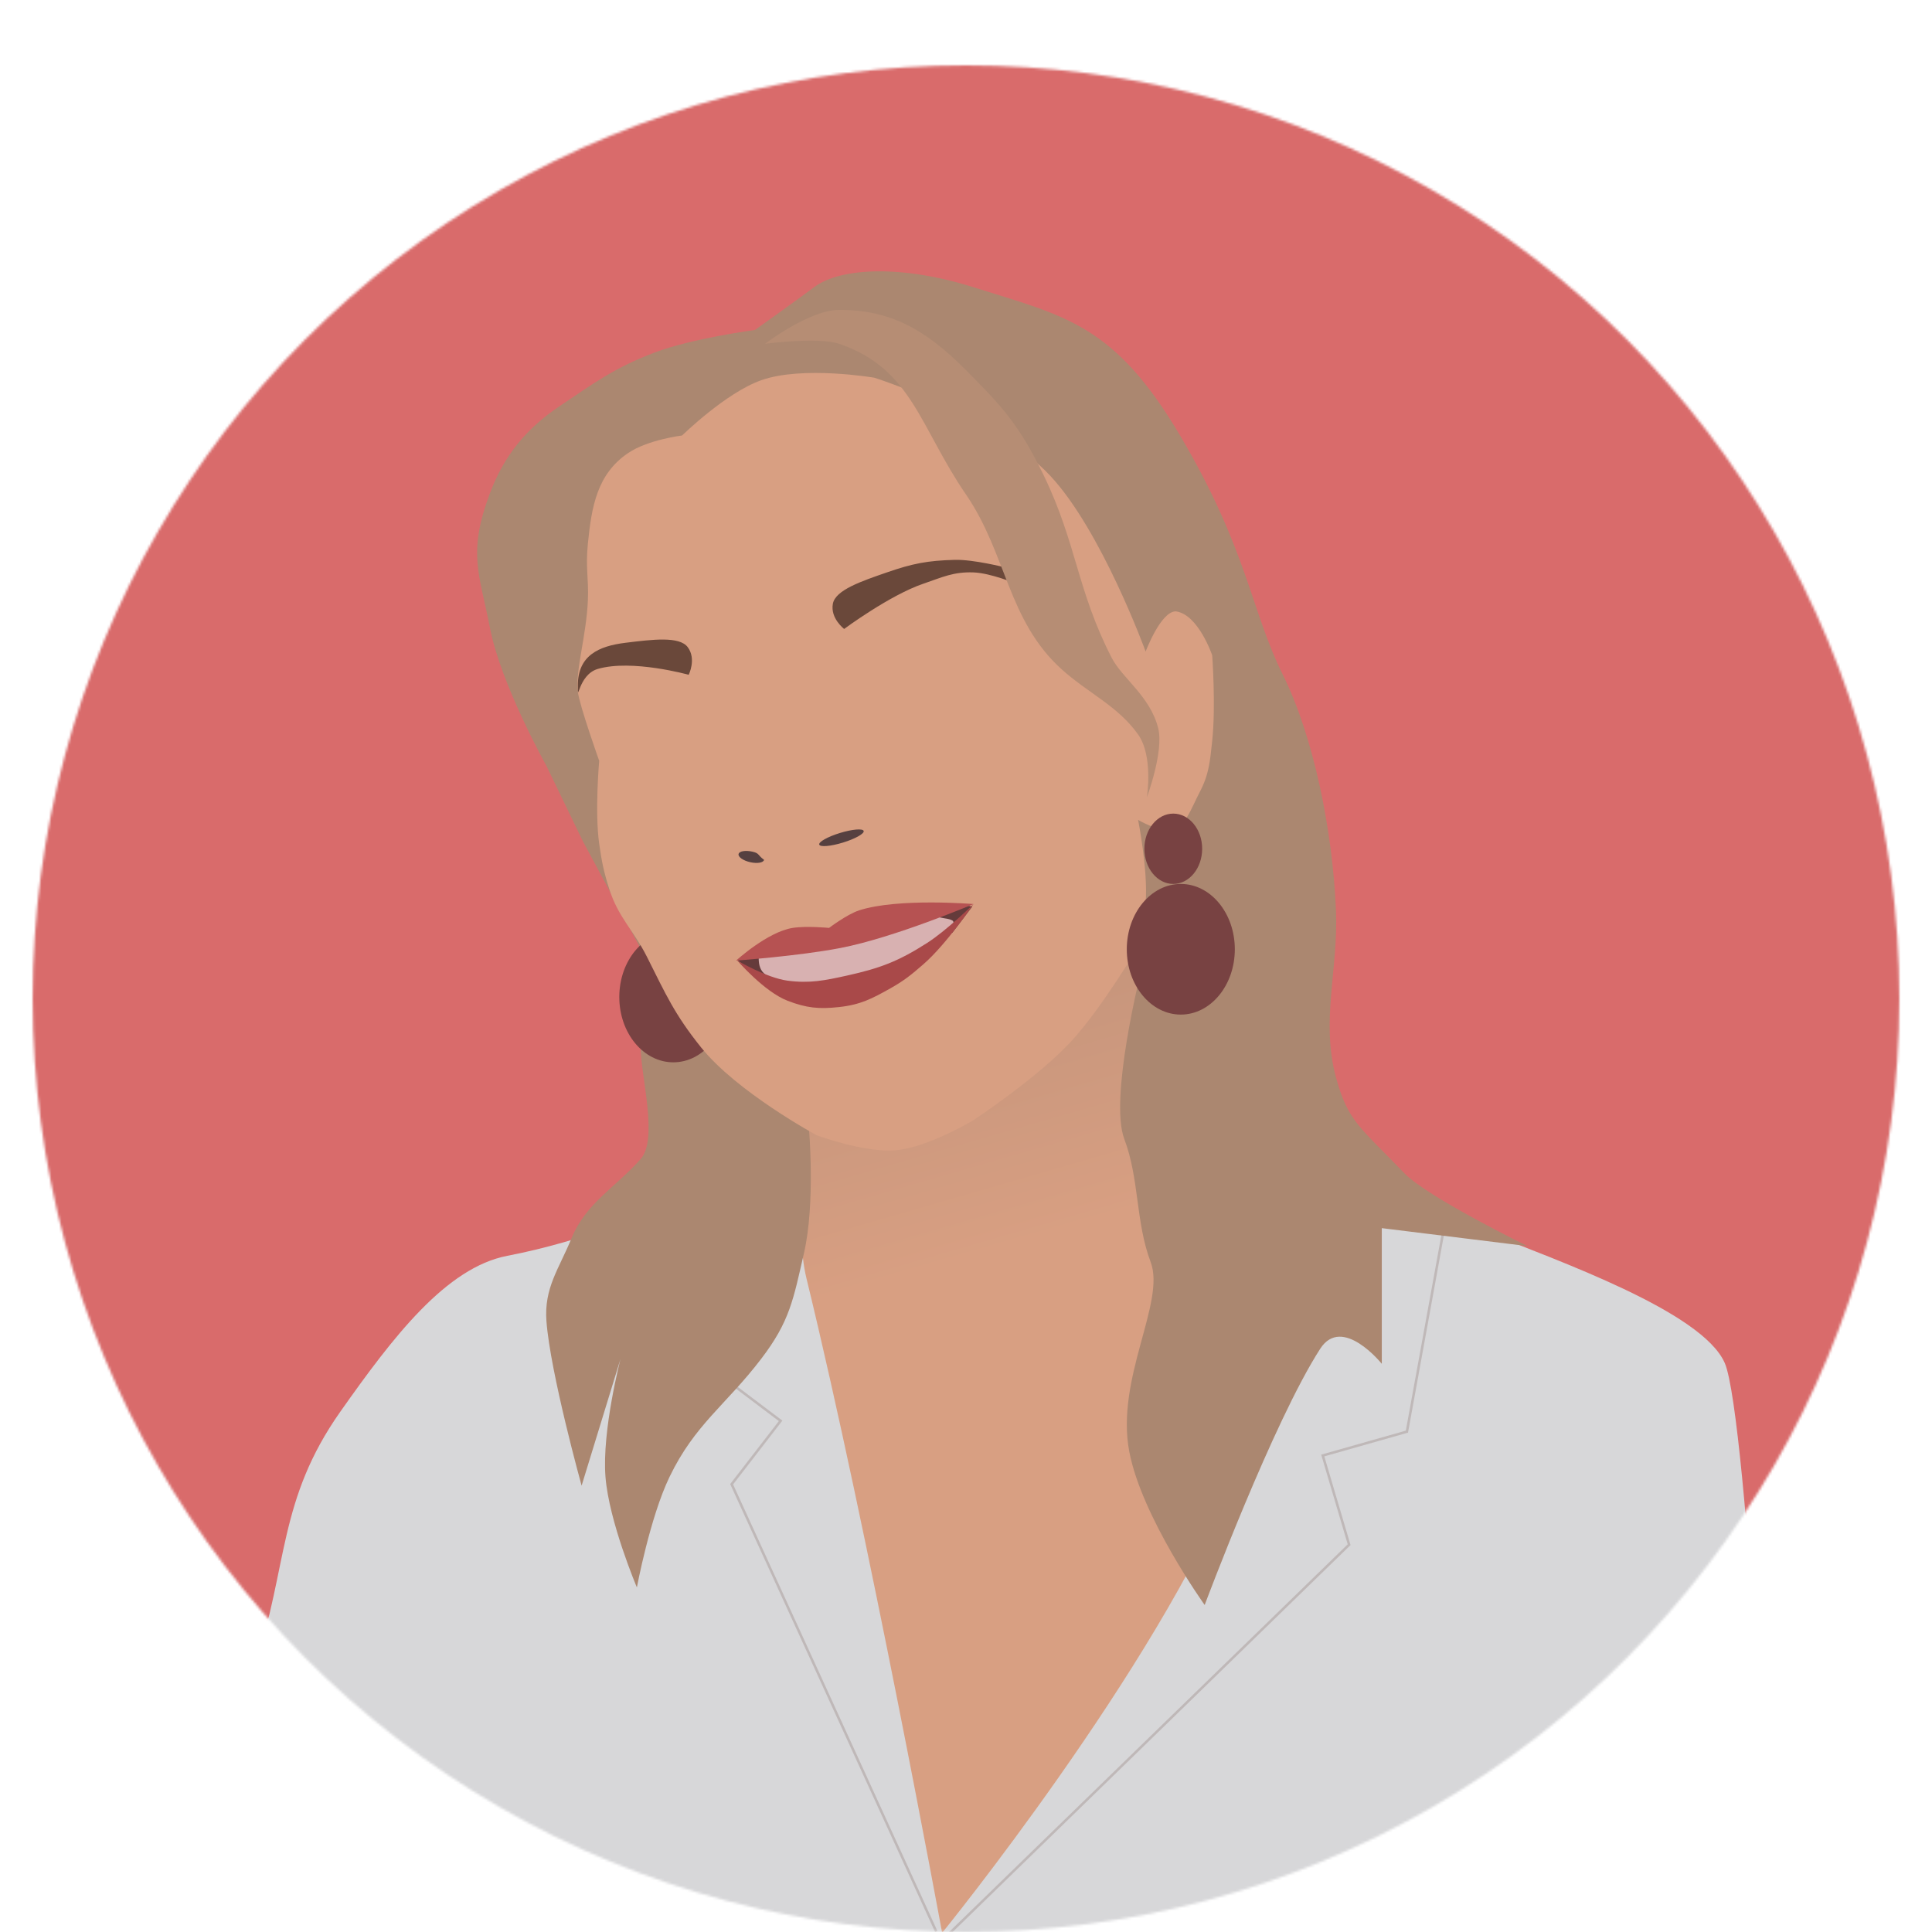 <svg width="769" height="769" viewBox="0 0 769 769" fill="none" xmlns="http://www.w3.org/2000/svg">
<mask id="mask0_724_392" style="mask-type:alpha" maskUnits="userSpaceOnUse" x="13" y="26" width="743" height="743">
<circle cx="384.5" cy="397.5" r="371.5" fill="#44B1B1"/>
</mask>
<g mask="url(#mask0_724_392)">
<circle cx="384.5" cy="384.5" r="384.5" fill="#D96B6B"/>
<path d="M294.5 499.84L329.5 420.34L472.5 345.84L565.5 562.34L383 769.34H372.5L294.5 499.84Z" fill="url(#paint0_linear_724_392)"/>
<path d="M321 508.84C316 488.34 321 451.84 321 451.84C321 451.84 262 488.34 202 499.84C177.585 504.519 156.496 532.061 135.5 561.84C110.637 597.102 114.671 623.361 101.5 662.84C87.118 705.95 65 773.34 65 773.34C259.333 773.673 699 781.8 703 781C707 780.2 695.5 563 686.5 542.5C677.5 522 620 501.84 591.5 490.34C563 478.84 545 459 530.5 436.34C530.5 436.34 514.885 528.583 491.5 586.84C460.429 664.245 375 769.34 375 769.34C375 769.34 345.754 610.333 321 508.84Z" fill="#D7D7D9"/>
<path d="M576 481.84L560 569.84L526.5 579.34L537 614.84L374 773.34" stroke="#BFB8B8"/>
<path d="M301.363 471.84L286.778 547.475L310.711 565.544L291.216 590.772L372.67 768.827" stroke="#BFB8B8"/>
<path d="M320 498.84C324.6 478.903 322 449.34 322 449.34L449.5 329.84L454 387.34C454 387.34 441.446 437.328 447.5 453.34C453.553 469.351 451.946 486.328 458 502.34C464.053 518.351 443.933 548.696 449.5 577.84C454.48 603.915 479.5 638.84 479.5 638.84C479.5 638.84 506.771 565.847 525.5 536.84C534.262 523.268 550 542.84 550 542.84V488.84L608 496C608 496 568.084 476.463 559 467C541.253 448.513 536.511 446.372 531.764 428.84C525.64 406.223 532.752 385.75 531.764 362.34C530.432 330.776 522.945 293.34 510.5 268.34C498.054 243.34 496.5 218.84 470 173.84C443.5 128.84 424.068 125.911 387.5 114.34C359.389 105.445 334.628 106.34 324 114.34C318.259 118.661 300.5 131.34 300.5 131.34C300.5 131.34 275.465 134.648 260.5 140.34C244.563 146.401 236.651 152.329 222.5 161.84C209.338 170.686 200.568 181.491 195 196.34C185.999 220.34 190.849 228.296 195 249.84C199.362 272.478 217.5 304.84 217.5 304.84L232 334.84L256.5 380.34C256.5 380.34 255 397.34 255 416.84C255 428.165 262.119 453.299 255 461.34C244.916 472.728 233.278 478.77 227.5 492.84C222.456 505.122 216.515 512.599 217.5 525.84C219.033 546.462 231.5 591.34 231.5 591.34L247 540.84C247 540.84 239.548 569.393 241 587.84C242.401 605.648 253.5 631.84 253.5 631.84C253.5 631.84 258.716 603.978 266.5 587.84C276.595 566.908 288.895 559.31 303 540.84C314.424 525.88 315.767 517.181 320 498.84Z" fill="#AB8770"/>
<ellipse cx="268" cy="396.84" rx="21.5" ry="26" fill="#784242"/>
<path d="M271.499 173.34C271.499 173.34 288.852 156.341 302.999 151.34C319.571 145.481 347.999 150.34 347.999 150.34C347.999 150.34 395.553 165.355 418 189.34C438.527 211.273 455.999 259.34 455.999 259.34C455.999 259.34 462 243.34 468 243.34C476.972 244.491 482.499 260.84 482.499 260.84C482.499 260.84 483.975 281.055 482.499 294.84C481.634 302.915 481.278 308.15 477.5 315.34C474.096 321.819 471.569 329.836 466 330.34C460.431 330.843 452.999 326.34 452.999 326.34C452.999 326.34 457.021 346.44 455.999 359.34C455.451 366.252 452.999 376.84 452.999 376.84C452.999 376.84 438.809 400.911 426.5 414.34C413.14 428.915 387.499 445.84 387.499 445.84C387.499 445.84 369.434 456.732 356.5 457.84C344.022 458.908 324.999 451.84 324.999 451.84C324.999 451.84 293.283 434.682 279 416.84C268.466 403.68 265.109 395.978 257.5 380.84C252.127 370.151 246.124 365.241 242.499 353.84C240.317 346.978 239.506 342.97 238.499 335.84C236.695 323.079 238.499 302.84 238.499 302.84C238.499 302.84 230.663 280.84 229.999 275.34C228.971 266.84 233.404 253.167 233.999 238.84C234.363 230.061 233.017 226.178 233.999 216.34C235.474 201.562 237.691 188.653 249.999 180.34C257.934 174.98 271.499 173.34 271.499 173.34Z" fill="#D89F82"/>
<path d="M336 250.34C336 250.34 330.444 246.148 331.501 240.34C332.501 234.84 342.894 231.343 353 227.84C363.214 224.299 369.194 223.133 380 222.84C387.509 222.636 400 225.84 400 225.84L404.5 232.34C404.5 232.34 394.363 228.097 387.5 227.84C379.5 227.54 375.078 229.756 367.5 232.34C354.09 236.912 336 250.34 336 250.34Z" fill="#6A483A"/>
<path d="M274.119 268.585C274.119 268.585 277.267 262.378 273.765 257.625C270.449 253.125 259.577 254.553 248.959 255.849C238.229 257.159 229.999 260.967 230 272.84C230 280.846 230 268.585 237.914 266.265C251.509 262.278 274.119 268.585 274.119 268.585Z" fill="#6A483A"/>
<path d="M334 136.84C325.733 134.028 304.5 136.84 304.5 136.84C304.5 136.84 322.142 123.373 334 123.34C354.296 123.283 368.381 131.075 384.5 147.34L384.515 147.355C398.091 161.053 405.44 168.468 415.5 189.34C428.618 216.556 428.676 234.975 442.5 261.84C446.7 270.002 457.82 277.126 461 289.84C463.321 299.122 456.5 317.34 456.5 317.34C456.5 317.34 459.119 300.958 453 292.34C444.907 280.942 433.019 275.863 422.5 266.34C401.049 246.92 400.671 220.431 384.5 196.84C366.037 169.904 362.995 146.7 334 136.84Z" fill="#B68D74"/>
<path d="M293.5 382.34L302 378.34L307.5 386.34L304.5 389.84L293.5 382.34Z" fill="#653B3B"/>
<path d="M370.5 367.34L379 371.34L387 360.84L381.5 359.84L370.5 367.34Z" fill="#653B3B"/>
<path d="M375 365.34C348.027 359.263 305.5 378.84 305.5 378.84C305.5 378.84 302.108 378.186 302 380.84C301.904 383.189 302.289 385.727 304 387.34C309.975 392.971 323 396.34 323 396.34L367 380.84C367 380.84 382.5 368.073 379 366.34C377.557 365.625 376.571 365.694 375 365.34Z" fill="#D8B1B1"/>
<path d="M315.5 369.34C305.49 370.914 293 382.34 293 382.34C293 382.34 317.801 380.553 334.5 377.34C355.935 373.215 387.5 359.84 387.5 359.84C387.5 359.84 357.5 357.34 342 362.34C337.179 363.895 330 369.34 330 369.34C330 369.34 321.094 368.46 315.5 369.34Z" fill="#B65252"/>
<path d="M313.5 398.34C304.166 394.745 293.5 382.34 293.5 382.34C293.5 382.34 305.16 389.242 313.5 390.34C322.289 391.496 328.344 390.251 337 388.34C350.39 385.383 357.64 382.613 369 375.34C376.938 370.258 387.5 359.84 387.5 359.84C387.5 359.84 376.719 375.848 367.5 383.84C362.749 387.959 359.981 390.258 354.5 393.34C347.069 397.518 342.475 399.921 334 400.84C325.982 401.709 321.026 401.238 313.5 398.34Z" fill="#A94949"/>
<ellipse cx="334.928" cy="333.462" rx="9.248" ry="2" transform="rotate(-17.041 334.928 333.462)" fill="#564040"/>
<path d="M304.126 342.247C303.863 343.4 301.377 343.816 298.575 343.176C295.772 342.535 293.713 341.081 293.977 339.928C294.24 338.775 296.726 338.359 299.529 338.999C302.332 339.64 301.5 340.34 304.126 342.247Z" fill="#564040"/>
<ellipse cx="470" cy="377.84" rx="21.5" ry="26" fill="#784242"/>
<ellipse cx="467" cy="337.84" rx="11.5" ry="14" fill="#784242"/>
</g>
<defs>
<linearGradient id="paint0_linear_724_392" x1="391" y1="355.34" x2="429.5" y2="488.34" gradientUnits="userSpaceOnUse">
<stop stop-color="#BF9179"/>
<stop offset="1" stop-color="#D89F82"/>
</linearGradient>
</defs>
</svg>
